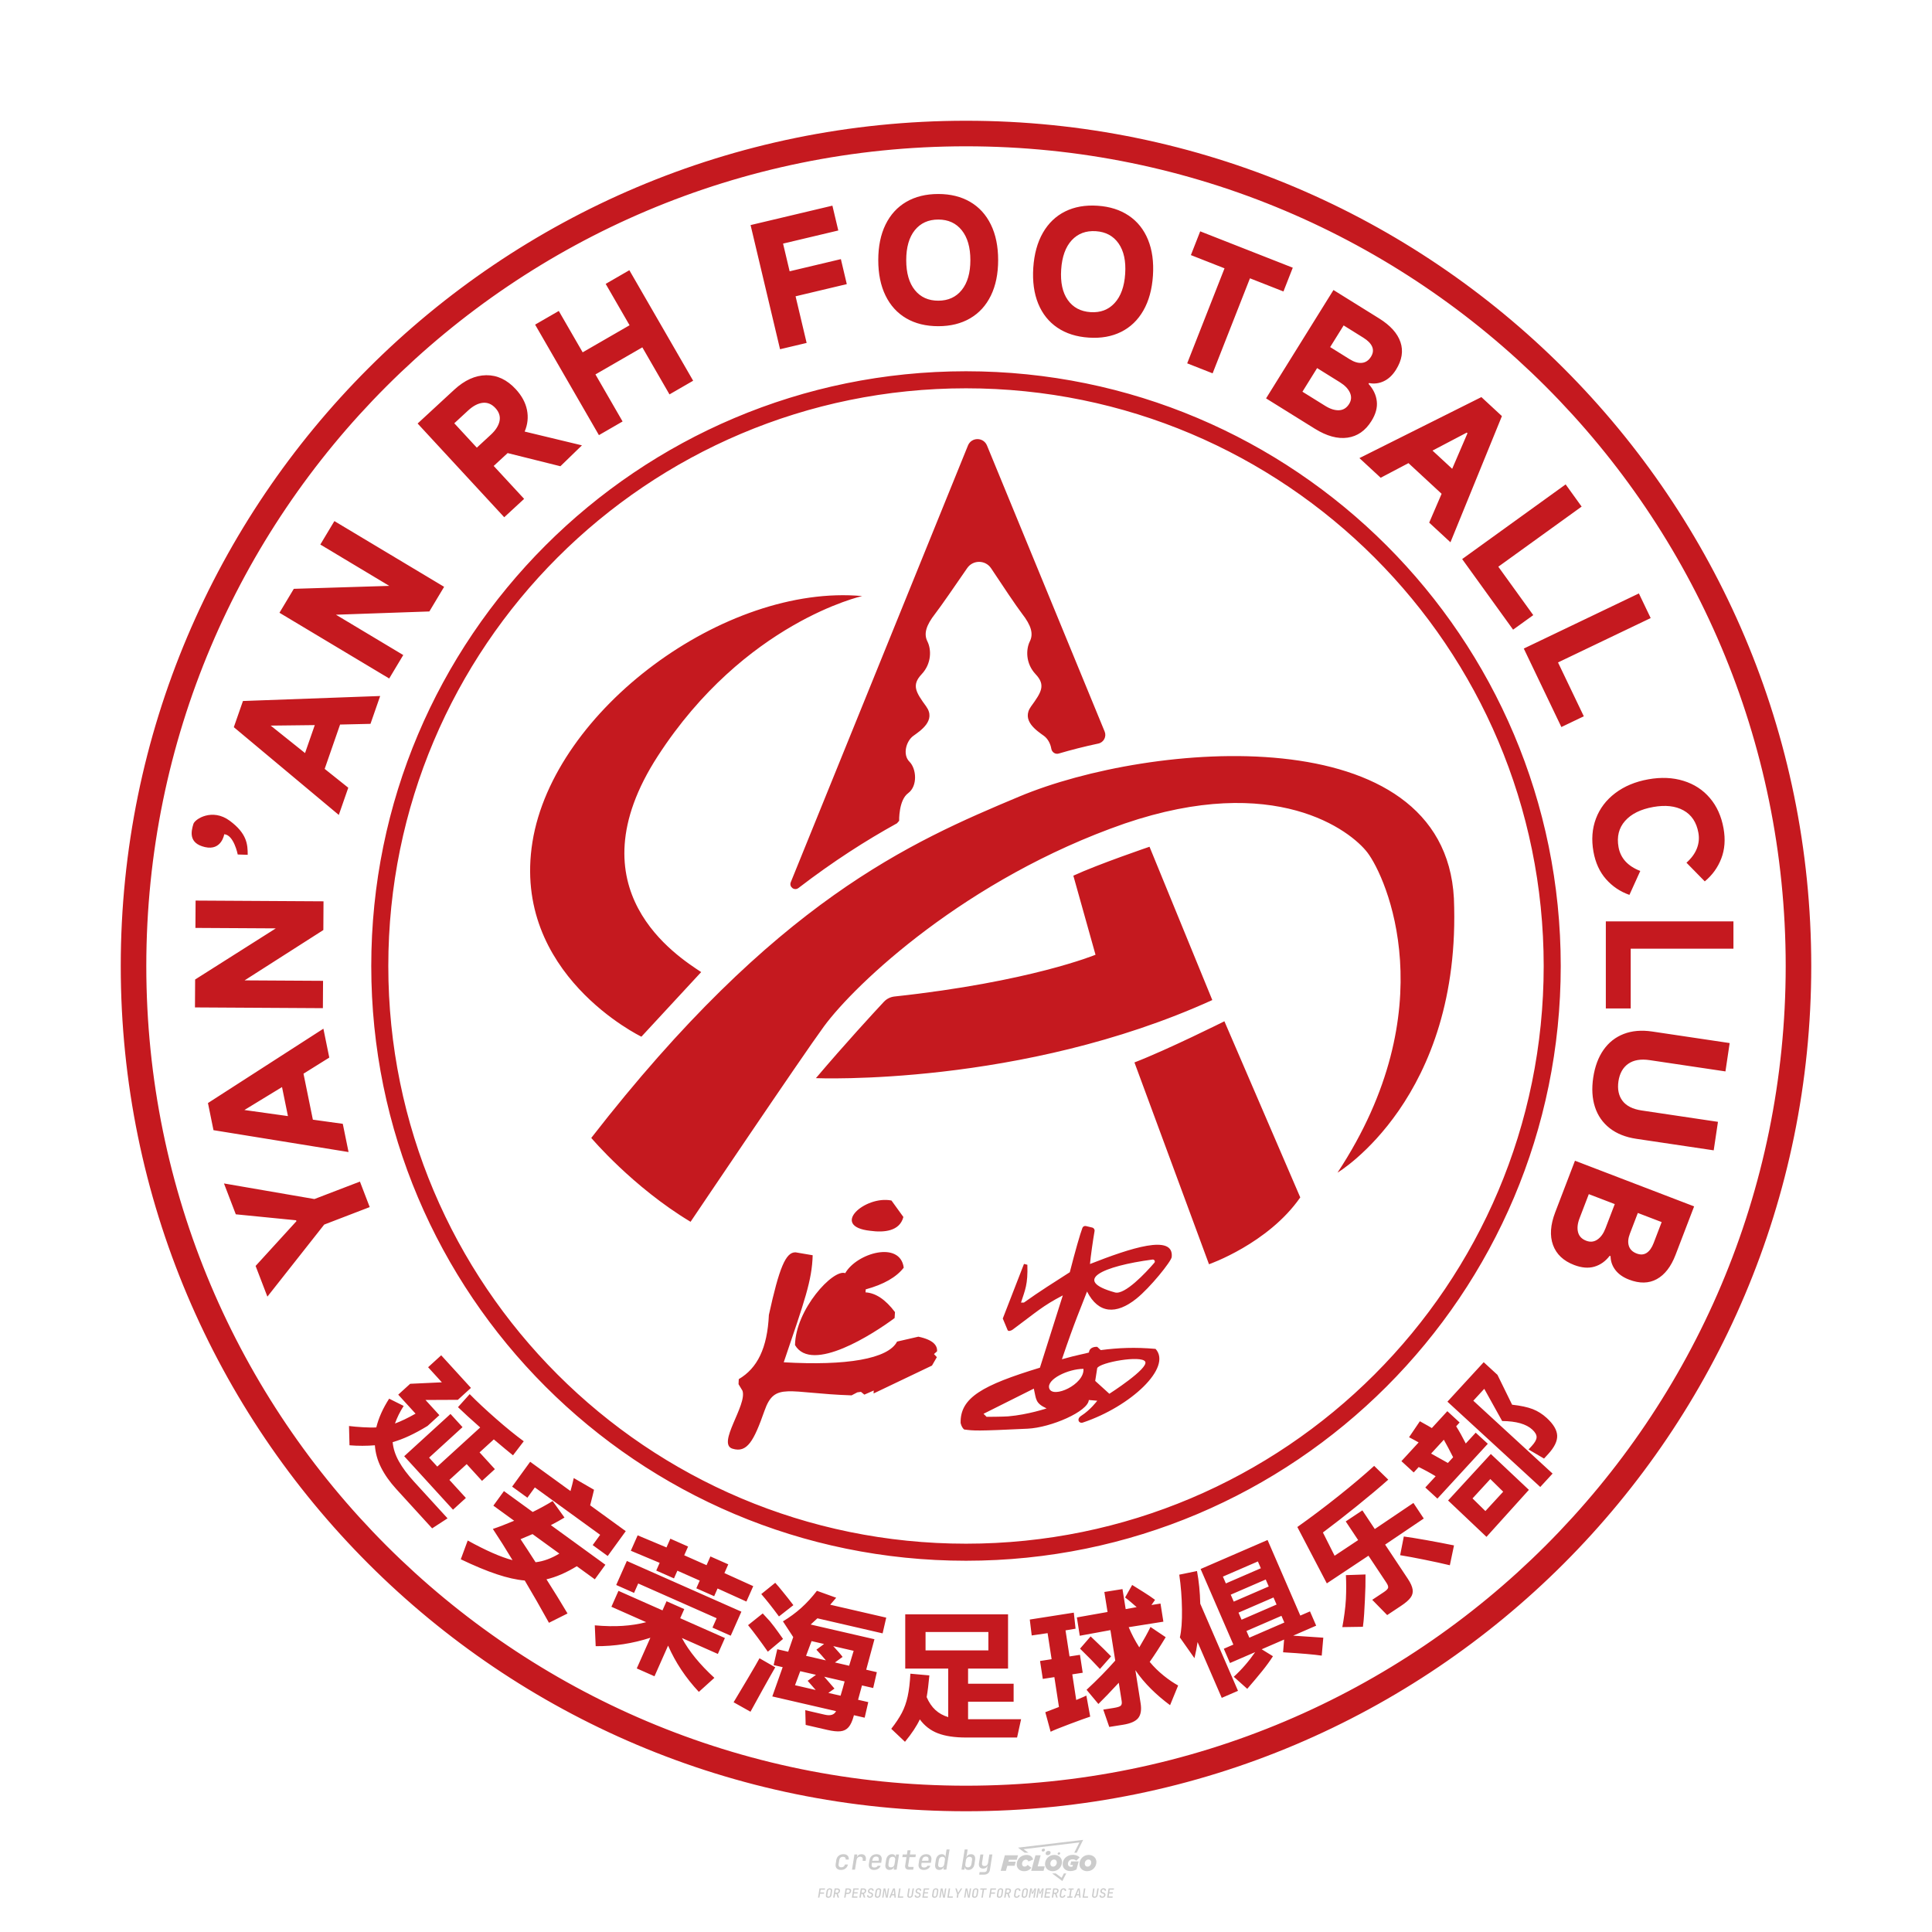 <?xml version="1.0" encoding="utf-8"?>
<!-- Created by @FCLOGO 2024-9-14 GMT+8 22:08:22 . https://fclogo.top/ -->
<!-- FOR PERSONAL USE ONLY NOT FOR COMMERCIAL USE -->
<!-- Created by @FCLOGO 2024-9-14 GMT+8 22:08:22 . https://fclogo.top/ -->
<!-- FOR PERSONAL USE ONLY NOT FOR COMMERCIAL USE -->
<svg version="1.1" xmlns="http://www.w3.org/2000/svg" xmlns:xlink="http://www.w3.org/1999/xlink" x="0px" y="0px"
	 viewBox="0 0 800 800" style="enable-background:new 0 0 800 800;" xml:space="preserve">
<path style="fill:#CCCCCC;" d="M348.22,774.3c-0.79,0-1.38-0.22-1.77-0.65c-0.39-0.44-0.53-1.03-0.41-1.79l0.25-1.65
	c0.12-0.75,0.45-1.35,0.98-1.78c0.53-0.44,1.19-0.65,1.98-0.65c0.76,0,1.33,0.2,1.72,0.6c0.39,0.4,0.55,0.94,0.47,1.62h-1.24
	c0.03-0.36-0.06-0.64-0.26-0.84c-0.2-0.2-0.5-0.3-0.89-0.3c-0.42,0-0.76,0.12-1.03,0.35c-0.27,0.23-0.43,0.56-0.5,0.99l-0.26,1.66
	c-0.07,0.44-0.01,0.77,0.19,1c0.19,0.23,0.5,0.35,0.92,0.35c0.39,0,0.72-0.1,0.98-0.3c0.26-0.2,0.44-0.48,0.52-0.85h1.24
	c-0.14,0.69-0.47,1.23-0.99,1.63C349.61,774.1,348.97,774.3,348.22,774.3z M352.8,774.19l1-6.29h1.19l-0.19,1.19
	c0.34-0.87,0.97-1.3,1.91-1.3c0.67,0,1.17,0.21,1.49,0.62c0.32,0.42,0.43,0.99,0.31,1.71l-0.07,0.42h-1.27l0.06-0.32
	c0.07-0.45,0.01-0.8-0.17-1.04c-0.18-0.24-0.48-0.36-0.88-0.36c-0.4,0-0.74,0.12-1.01,0.37c-0.27,0.24-0.43,0.59-0.5,1.03
	l-0.63,3.97H352.8z M361.91,774.3c-0.77,0-1.35-0.22-1.73-0.67c-0.38-0.45-0.51-1.04-0.4-1.77l0.25-1.65
	c0.08-0.49,0.26-0.92,0.52-1.28c0.26-0.37,0.6-0.65,1.01-0.85c0.41-0.2,0.87-0.3,1.38-0.3c0.77,0,1.35,0.22,1.73,0.67
	c0.39,0.45,0.52,1.04,0.39,1.77l-0.17,1.12h-3.85l-0.09,0.53c-0.15,0.95,0.22,1.43,1.11,1.43c0.72,0,1.17-0.25,1.37-0.74h1.22
	c-0.17,0.53-0.5,0.96-1.01,1.28C363.16,774.14,362.58,774.3,361.91,774.3z M361.23,770.22l-0.05,0.29l2.65-0.01l0.05-0.29
	c0.07-0.47,0.01-0.82-0.17-1.07c-0.18-0.25-0.49-0.37-0.92-0.37c-0.44,0-0.8,0.13-1.06,0.38
	C361.48,769.39,361.31,769.75,361.23,770.22z M368.33,774.3c-0.63,0-1.1-0.21-1.41-0.64c-0.31-0.42-0.4-1-0.27-1.73l0.27-1.77
	c0.11-0.73,0.39-1.31,0.84-1.74c0.44-0.43,0.98-0.64,1.61-0.64c0.47,0,0.83,0.12,1.09,0.35c0.26,0.24,0.39,0.56,0.38,0.96h0.02
	l0.17-1.2h1.24l-1,6.29h-1.22l0.19-1.2h-0.02c-0.12,0.41-0.35,0.73-0.69,0.97C369.2,774.18,368.8,774.3,368.33,774.3z
	 M368.93,773.23c0.39,0,0.72-0.12,0.98-0.36c0.26-0.24,0.43-0.57,0.5-1.01l0.25-1.65c0.07-0.43,0.01-0.76-0.18-1
	c-0.19-0.24-0.47-0.36-0.86-0.36c-0.4,0-0.72,0.12-0.98,0.35c-0.26,0.24-0.42,0.57-0.49,1.01l-0.25,1.65
	c-0.07,0.44-0.01,0.78,0.17,1.01C368.24,773.11,368.53,773.23,368.93,773.23z M376.35,774.19c-0.57,0-0.99-0.16-1.26-0.47
	c-0.27-0.31-0.36-0.75-0.27-1.32l0.54-3.39h-1.74l0.17-1.12h1.74l0.27-1.72h1.24l-0.27,1.72h2.47l-0.18,1.12h-2.46l-0.54,3.39
	c-0.08,0.44,0.1,0.66,0.53,0.66h1.72l-0.17,1.12H376.35z M382.5,774.3c-0.77,0-1.35-0.22-1.73-0.67c-0.38-0.45-0.52-1.04-0.4-1.77
	l0.25-1.65c0.08-0.49,0.26-0.92,0.52-1.28c0.26-0.37,0.6-0.65,1.01-0.85c0.41-0.2,0.87-0.3,1.38-0.3c0.77,0,1.35,0.22,1.73,0.67
	c0.39,0.45,0.52,1.04,0.39,1.77l-0.17,1.12h-3.85l-0.09,0.53c-0.15,0.95,0.22,1.43,1.11,1.43c0.72,0,1.17-0.25,1.37-0.74h1.22
	c-0.17,0.53-0.5,0.96-1.01,1.28C383.76,774.14,383.18,774.3,382.5,774.3z M381.83,770.22l-0.05,0.29l2.65-0.01l0.05-0.29
	c0.07-0.47,0.01-0.82-0.17-1.07c-0.18-0.25-0.49-0.37-0.92-0.37c-0.44,0-0.8,0.13-1.06,0.38
	C382.08,769.39,381.91,769.75,381.83,770.22z M388.92,774.3c-0.63,0-1.1-0.21-1.4-0.64c-0.3-0.42-0.39-1-0.28-1.73l0.27-1.77
	c0.11-0.73,0.39-1.31,0.84-1.74c0.44-0.43,0.98-0.64,1.61-0.64c0.47,0,0.83,0.12,1.09,0.35c0.26,0.24,0.39,0.56,0.38,0.96h0.02
	l0.21-1.47l0.3-1.8h1.24l-1.33,8.35h-1.22l0.19-1.2h-0.02c-0.12,0.41-0.35,0.73-0.69,0.97C389.8,774.18,389.4,774.3,388.92,774.3z
	 M389.53,773.23c0.39,0,0.72-0.12,0.98-0.36c0.26-0.24,0.43-0.57,0.5-1.01l0.25-1.65c0.08-0.43,0.02-0.76-0.17-1
	c-0.19-0.24-0.48-0.36-0.87-0.36c-0.4,0-0.72,0.12-0.98,0.35c-0.26,0.24-0.42,0.57-0.49,1.01l-0.25,1.65
	c-0.08,0.44-0.02,0.78,0.16,1.01C388.83,773.11,389.13,773.23,389.53,773.23z M401.02,774.3c-0.47,0-0.84-0.12-1.1-0.35
	c-0.26-0.23-0.39-0.56-0.38-0.97h-0.01l-0.19,1.2h-1.22l1.33-8.35h1.24l-0.29,1.8l-0.27,1.47h0.05c0.12-0.41,0.35-0.73,0.69-0.97
	c0.34-0.23,0.74-0.35,1.21-0.35c0.63,0,1.1,0.21,1.4,0.64c0.3,0.43,0.39,1.01,0.28,1.74l-0.27,1.77c-0.11,0.73-0.39,1.31-0.84,1.73
	C402.18,774.09,401.64,774.3,401.02,774.3z M400.77,773.23c0.4,0,0.72-0.12,0.98-0.35c0.26-0.23,0.42-0.57,0.5-1.01l0.25-1.65
	c0.07-0.43,0.01-0.77-0.17-1.01c-0.18-0.24-0.47-0.35-0.87-0.35c-0.39,0-0.72,0.12-0.98,0.36c-0.26,0.24-0.43,0.57-0.5,1l-0.25,1.65
	c-0.07,0.44-0.01,0.77,0.17,1.01C400.08,773.11,400.37,773.23,400.77,773.23z M405.47,776.25l0.17-1.06h1.93
	c0.64,0,1.01-0.3,1.1-0.9l0.1-0.67l0.21-1.19h-0.03c-0.12,0.42-0.35,0.74-0.68,0.97c-0.33,0.23-0.73,0.34-1.2,0.34
	c-0.63,0-1.09-0.2-1.4-0.6c-0.31-0.4-0.41-0.94-0.3-1.63l0.58-3.6h1.24l-0.56,3.48c-0.06,0.41,0,0.73,0.18,0.96
	c0.18,0.23,0.47,0.34,0.85,0.34c0.39,0,0.72-0.12,0.98-0.37c0.27-0.24,0.43-0.58,0.49-1.02l0.54-3.4h1.24l-1.01,6.41
	c-0.1,0.6-0.37,1.08-0.81,1.42c-0.44,0.35-1,0.52-1.67,0.52H405.47z M417.79,770.09h3.22l0.54-1.85h-5.47l-1.71,6.44h2.15l0.59-2.1
	h3.03l0.44-1.71h-3.03L417.79,770.09z M424.23,772.92c-0.59,0-1.02-0.39-1.02-1.12c0-0.88,0.63-1.76,1.61-1.76
	c0.49,0,0.88,0.24,1.02,0.78l1.95-0.83c-0.29-1.17-1.27-1.9-2.64-1.9c-2.78,0-4.15,2.15-4.15,3.9c0,1.76,1.27,2.83,3.07,2.83
	c1.37,0,2.34-0.59,2.98-1.42l-1.51-1.17C425.16,772.67,424.72,772.92,424.23,772.92z M430.91,768.23h-2.15l-1.76,6.44h5.12
	l0.49-1.85h-2.93L430.91,768.23z M439.75,771.01c0-1.66-1.32-2.93-3.22-2.93c-2.2,0-3.81,1.81-3.81,3.81c0,1.66,1.32,2.93,3.22,2.93
	C438.14,774.82,439.75,773.01,439.75,771.01z M434.92,771.7c0-0.83,0.59-1.71,1.51-1.71c0.78,0,1.17,0.54,1.17,1.22
	c0,0.83-0.59,1.71-1.51,1.71C435.31,772.92,434.92,772.38,434.92,771.7z M443.21,772.23h1.07l-0.2,0.68
	c-0.15,0.05-0.34,0.1-0.59,0.1c-0.68,0-1.27-0.39-1.27-1.22c0-1.02,0.73-1.9,1.95-1.9c0.59,0,1.12,0.24,1.51,0.59l1.37-1.37
	c-0.44-0.54-1.51-1.07-2.73-1.07c-2.59,0-4.29,1.76-4.29,3.86c0,2.05,1.61,2.88,3.22,2.88c0.93,0,1.85-0.29,2.49-0.68l0.93-3.32
	h-3.12L443.21,772.23z M450.78,768.08c-2.2,0-3.81,1.81-3.81,3.81c0,1.66,1.32,2.93,3.22,2.93c2.2,0,3.81-1.81,3.81-3.81
	C454,769.35,452.68,768.08,450.78,768.08z M450.34,772.92c-0.78,0-1.17-0.54-1.17-1.22c0-0.83,0.59-1.71,1.51-1.71
	c0.78,0,1.17,0.54,1.17,1.22C451.85,772.04,451.27,772.92,450.34,772.92z M437.94,767.5c-0.05,0.29,0.1,0.49,0.44,0.49
	s0.54-0.2,0.63-0.49c0.05-0.24-0.1-0.49-0.44-0.49C438.24,767.01,437.99,767.25,437.94,767.5z M432.13,765.5
	c-0.44,0-0.73,0.24-0.78,0.59c-0.05,0.34,0.1,0.59,0.54,0.59s0.73-0.24,0.78-0.59C432.77,765.74,432.57,765.5,432.13,765.5z
	 M433.01,767.3c-0.1,0.54,0.15,0.88,0.83,0.88c0.63,0,1.07-0.39,1.17-0.88s-0.15-0.88-0.83-0.88
	C433.5,766.43,433.11,766.82,433.01,767.3z M439.6,777.55l-2.44-1.81h-1.51l4.25,3.17l1.61-3.17h-0.98L439.6,777.55z M425.84,767.16
	l-2-1.46l23.13-2.78l-2.15,4.25h1.02l2.68-5.32l-26.99,3.22l2.78,2.1H425.84z M338.72,785.79l0.61-3.83h2.32l-0.08,0.52h-1.76
	l-0.18,1.14h1.63l-0.08,0.52h-1.62l-0.26,1.64H338.72z M342.97,785.84c-0.36,0-0.62-0.1-0.8-0.3c-0.17-0.2-0.23-0.47-0.18-0.82
	l0.27-1.7c0.06-0.34,0.2-0.61,0.44-0.82c0.24-0.2,0.54-0.3,0.89-0.3c0.36,0,0.62,0.1,0.8,0.3c0.17,0.2,0.24,0.47,0.18,0.81
	l-0.27,1.71c-0.06,0.34-0.2,0.62-0.44,0.82C343.63,785.74,343.33,785.84,342.97,785.84z M343.05,785.33c0.19,0,0.35-0.05,0.47-0.16
	c0.12-0.11,0.19-0.26,0.23-0.46l0.27-1.7c0.03-0.2,0.01-0.35-0.08-0.46c-0.08-0.11-0.22-0.16-0.41-0.16s-0.35,0.05-0.46,0.16
	c-0.12,0.1-0.19,0.26-0.22,0.46l-0.27,1.7c-0.03,0.2-0.01,0.35,0.08,0.46C342.72,785.28,342.86,785.33,343.05,785.33z M345,785.79
	l0.61-3.83h1.2c0.24,0,0.44,0.05,0.6,0.14c0.16,0.09,0.28,0.22,0.36,0.39c0.07,0.17,0.09,0.37,0.05,0.59
	c-0.04,0.26-0.14,0.48-0.3,0.67c-0.16,0.19-0.37,0.32-0.6,0.39l0.54,1.64h-0.62l-0.48-1.57h-0.54l-0.25,1.57H345z M345.89,783.71
	h0.64c0.19,0,0.35-0.06,0.48-0.17c0.13-0.11,0.21-0.26,0.24-0.45c0.03-0.19,0-0.35-0.09-0.46c-0.09-0.11-0.24-0.17-0.43-0.17h-0.64
	L345.89,783.71z M349.54,785.79l0.61-3.83h1.25c0.37,0,0.65,0.1,0.84,0.31c0.19,0.21,0.26,0.49,0.2,0.84
	c-0.04,0.23-0.12,0.44-0.25,0.61s-0.29,0.31-0.49,0.4c-0.2,0.09-0.42,0.14-0.66,0.14h-0.69l-0.24,1.52H349.54z M350.43,783.75h0.69
	c0.19,0,0.36-0.06,0.49-0.18c0.14-0.12,0.22-0.27,0.25-0.47c0.03-0.2,0-0.35-0.1-0.47c-0.1-0.12-0.25-0.18-0.44-0.18h-0.69
	L350.43,783.75z M352.75,785.79l0.61-3.83h2.25l-0.08,0.5h-1.7l-0.17,1.09h1.51l-0.08,0.5h-1.51l-0.19,1.24h1.69l-0.08,0.5H352.75z
	 M355.84,785.79l0.61-3.83h1.2c0.24,0,0.44,0.05,0.6,0.14c0.16,0.09,0.28,0.22,0.36,0.39c0.07,0.17,0.09,0.37,0.05,0.59
	c-0.04,0.26-0.14,0.48-0.3,0.67c-0.16,0.19-0.37,0.32-0.6,0.39l0.54,1.64h-0.62l-0.48-1.57h-0.54l-0.25,1.57H355.84z M356.74,783.71
	h0.64c0.19,0,0.35-0.06,0.48-0.17c0.13-0.11,0.21-0.26,0.24-0.45c0.03-0.19,0-0.35-0.09-0.46c-0.09-0.11-0.24-0.17-0.43-0.17h-0.64
	L356.74,783.71z M360.13,785.84c-0.39,0-0.67-0.1-0.87-0.29c-0.19-0.19-0.26-0.45-0.22-0.78h0.57c-0.03,0.17,0.01,0.31,0.12,0.41
	c0.11,0.1,0.27,0.15,0.48,0.15c0.2,0,0.37-0.05,0.5-0.15c0.13-0.1,0.21-0.23,0.24-0.4c0.02-0.15,0-0.28-0.06-0.39
	c-0.06-0.11-0.16-0.18-0.29-0.22l-0.46-0.14c-0.27-0.08-0.46-0.22-0.59-0.41c-0.13-0.19-0.17-0.42-0.13-0.68
	c0.04-0.21,0.11-0.39,0.23-0.55c0.12-0.16,0.27-0.28,0.46-0.37c0.19-0.09,0.4-0.13,0.64-0.13c0.35,0,0.62,0.1,0.8,0.29
	c0.18,0.19,0.25,0.44,0.2,0.76h-0.57c0.03-0.17,0-0.3-0.09-0.4c-0.09-0.1-0.23-0.14-0.42-0.14c-0.19,0-0.34,0.04-0.46,0.13
	c-0.12,0.09-0.19,0.21-0.21,0.38c-0.02,0.15-0.01,0.28,0.05,0.39c0.06,0.11,0.16,0.18,0.29,0.22l0.47,0.15
	c0.26,0.08,0.46,0.22,0.58,0.41c0.12,0.19,0.17,0.42,0.12,0.69c-0.04,0.22-0.12,0.41-0.24,0.57c-0.13,0.16-0.29,0.29-0.49,0.38
	C360.6,785.79,360.38,785.84,360.13,785.84z M363.27,785.84c-0.36,0-0.62-0.1-0.8-0.3c-0.17-0.2-0.23-0.47-0.18-0.82l0.27-1.7
	c0.06-0.34,0.2-0.61,0.44-0.82c0.24-0.2,0.54-0.3,0.89-0.3c0.36,0,0.62,0.1,0.8,0.3c0.17,0.2,0.24,0.47,0.18,0.81l-0.27,1.71
	c-0.06,0.34-0.2,0.62-0.44,0.82C363.92,785.74,363.62,785.84,363.27,785.84z M363.34,785.33c0.19,0,0.35-0.05,0.47-0.16
	c0.12-0.11,0.19-0.26,0.23-0.46l0.27-1.7c0.03-0.2,0.01-0.35-0.08-0.46c-0.08-0.11-0.22-0.16-0.41-0.16c-0.19,0-0.35,0.05-0.46,0.16
	c-0.12,0.1-0.19,0.26-0.22,0.46l-0.27,1.7c-0.03,0.2-0.01,0.35,0.08,0.46C363.02,785.28,363.15,785.33,363.34,785.33z
	 M365.28,785.79l0.61-3.83h0.71l0.62,3.19c0.01-0.1,0.02-0.22,0.03-0.36c0.01-0.14,0.03-0.29,0.04-0.44
	c0.02-0.15,0.04-0.29,0.06-0.41l0.31-1.98h0.52l-0.61,3.83h-0.71l-0.61-3.19c-0.01,0.09-0.02,0.21-0.03,0.34s-0.03,0.28-0.04,0.42
	c-0.02,0.15-0.04,0.28-0.06,0.41l-0.31,2.01H365.28z M368.23,785.79l1.59-3.83h0.75l0.37,3.83h-0.56l-0.07-0.97h-1.09l-0.39,0.97
	H368.23z M369.39,784.34h0.87l-0.09-1.1c-0.02-0.2-0.03-0.37-0.04-0.51c-0.01-0.14-0.01-0.24-0.01-0.3c-0.02,0.06-0.05,0.16-0.1,0.3
	c-0.05,0.14-0.11,0.31-0.19,0.5L369.39,784.34z M371.72,785.79l0.61-3.83h0.57l-0.52,3.31h1.67l-0.08,0.52H371.72z M376.68,785.84
	c-0.37,0-0.63-0.1-0.8-0.3c-0.17-0.2-0.22-0.48-0.17-0.82l0.44-2.76h0.57l-0.44,2.76c-0.03,0.2-0.01,0.35,0.07,0.46
	c0.08,0.11,0.21,0.17,0.41,0.17c0.19,0,0.35-0.06,0.46-0.17c0.12-0.11,0.19-0.27,0.22-0.46l0.44-2.76h0.57l-0.44,2.76
	c-0.06,0.35-0.2,0.62-0.43,0.82C377.35,785.74,377.05,785.84,376.68,785.84z M379.84,785.84c-0.39,0-0.67-0.1-0.87-0.29
	c-0.19-0.19-0.26-0.45-0.22-0.78h0.57c-0.03,0.17,0.01,0.31,0.12,0.41c0.11,0.1,0.27,0.15,0.48,0.15c0.2,0,0.37-0.05,0.5-0.15
	c0.13-0.1,0.21-0.23,0.24-0.4c0.02-0.15,0-0.28-0.06-0.39c-0.06-0.11-0.16-0.18-0.29-0.22l-0.46-0.14
	c-0.27-0.08-0.46-0.22-0.59-0.41c-0.13-0.19-0.17-0.42-0.13-0.68c0.04-0.21,0.11-0.39,0.23-0.55s0.27-0.28,0.46-0.37
	c0.19-0.09,0.4-0.13,0.64-0.13c0.35,0,0.62,0.1,0.8,0.29c0.18,0.19,0.25,0.44,0.2,0.76h-0.57c0.03-0.17,0-0.3-0.09-0.4
	c-0.09-0.1-0.23-0.14-0.42-0.14c-0.19,0-0.34,0.04-0.46,0.13c-0.12,0.09-0.19,0.21-0.21,0.38c-0.02,0.15-0.01,0.28,0.05,0.39
	c0.06,0.11,0.16,0.18,0.29,0.22l0.47,0.15c0.26,0.08,0.46,0.22,0.58,0.41c0.12,0.19,0.17,0.42,0.12,0.69
	c-0.04,0.22-0.12,0.41-0.24,0.57c-0.13,0.16-0.29,0.29-0.49,0.38C380.31,785.79,380.09,785.84,379.84,785.84z M381.91,785.79
	l0.61-3.83h2.25l-0.08,0.5h-1.7l-0.17,1.09h1.51l-0.08,0.5h-1.51l-0.19,1.24h1.69l-0.08,0.5H381.91z M386.94,785.84
	c-0.36,0-0.62-0.1-0.8-0.3c-0.17-0.2-0.23-0.47-0.18-0.82l0.27-1.7c0.06-0.34,0.2-0.61,0.44-0.82c0.24-0.2,0.54-0.3,0.89-0.3
	c0.36,0,0.62,0.1,0.8,0.3c0.17,0.2,0.24,0.47,0.18,0.81l-0.27,1.71c-0.06,0.34-0.2,0.62-0.44,0.82
	C387.6,785.74,387.3,785.84,386.94,785.84z M387.02,785.33c0.19,0,0.35-0.05,0.47-0.16c0.12-0.11,0.19-0.26,0.23-0.46l0.27-1.7
	c0.03-0.2,0.01-0.35-0.08-0.46c-0.08-0.11-0.22-0.16-0.41-0.16c-0.19,0-0.35,0.05-0.46,0.16c-0.12,0.1-0.19,0.26-0.22,0.46
	l-0.27,1.7c-0.03,0.2-0.01,0.35,0.08,0.46C386.7,785.28,386.83,785.33,387.02,785.33z M388.95,785.79l0.61-3.83h0.71l0.62,3.19
	c0.01-0.1,0.02-0.22,0.03-0.36c0.01-0.14,0.03-0.29,0.04-0.44c0.02-0.15,0.04-0.29,0.06-0.41l0.31-1.98h0.52l-0.61,3.83h-0.71
	l-0.61-3.19c-0.01,0.09-0.02,0.21-0.03,0.34c-0.01,0.13-0.03,0.28-0.04,0.42c-0.02,0.15-0.04,0.28-0.06,0.41l-0.31,2.01H388.95z
	 M392.25,785.79l0.61-3.83h0.57l-0.52,3.31h1.67l-0.08,0.52H392.25z M396.12,785.79l0.22-1.41l-0.75-2.42h0.58l0.45,1.45
	c0.03,0.09,0.05,0.18,0.07,0.27c0.02,0.08,0.03,0.15,0.03,0.19c0.02-0.04,0.05-0.1,0.09-0.19c0.04-0.08,0.09-0.17,0.14-0.27
	l0.9-1.45h0.6l-1.53,2.42l-0.22,1.41H396.12z M399.22,785.79l0.61-3.83h0.71l0.62,3.19c0.01-0.1,0.02-0.22,0.03-0.36
	c0.01-0.14,0.03-0.29,0.04-0.44c0.02-0.15,0.04-0.29,0.06-0.41l0.31-1.98h0.52l-0.61,3.83h-0.71l-0.61-3.19
	c-0.01,0.09-0.02,0.21-0.03,0.34c-0.01,0.13-0.03,0.28-0.04,0.42c-0.02,0.15-0.04,0.28-0.06,0.41l-0.31,2.01H399.22z M403.51,785.84
	c-0.36,0-0.62-0.1-0.8-0.3c-0.18-0.2-0.23-0.47-0.18-0.82l0.27-1.7c0.06-0.34,0.2-0.61,0.44-0.82c0.24-0.2,0.54-0.3,0.89-0.3
	c0.36,0,0.62,0.1,0.8,0.3c0.17,0.2,0.24,0.47,0.18,0.81l-0.27,1.71c-0.06,0.34-0.2,0.62-0.44,0.82
	C404.16,785.74,403.86,785.84,403.51,785.84z M403.58,785.33c0.19,0,0.35-0.05,0.47-0.16c0.12-0.11,0.19-0.26,0.23-0.46l0.27-1.7
	c0.03-0.2,0.01-0.35-0.08-0.46c-0.08-0.11-0.22-0.16-0.41-0.16c-0.19,0-0.35,0.05-0.46,0.16c-0.12,0.1-0.19,0.26-0.22,0.46
	l-0.27,1.7c-0.03,0.2-0.01,0.35,0.08,0.46C403.26,785.28,403.4,785.33,403.58,785.33z M406.38,785.79l0.52-3.31h-1.02l0.08-0.52
	h2.62l-0.08,0.52h-1.03l-0.52,3.31H406.38z M409.52,785.79l0.61-3.83h2.32l-0.08,0.52h-1.76l-0.18,1.14h1.63l-0.08,0.52h-1.62
	l-0.26,1.64H409.52z M413.77,785.84c-0.36,0-0.62-0.1-0.8-0.3c-0.18-0.2-0.23-0.47-0.18-0.82l0.27-1.7c0.06-0.34,0.2-0.61,0.44-0.82
	c0.24-0.2,0.54-0.3,0.89-0.3c0.36,0,0.62,0.1,0.8,0.3c0.17,0.2,0.24,0.47,0.18,0.81l-0.27,1.71c-0.06,0.34-0.2,0.62-0.44,0.82
	C414.42,785.74,414.13,785.84,413.77,785.84z M413.85,785.33c0.19,0,0.35-0.05,0.47-0.16c0.12-0.11,0.19-0.26,0.23-0.46l0.27-1.7
	c0.03-0.2,0.01-0.35-0.08-0.46c-0.08-0.11-0.22-0.16-0.41-0.16c-0.19,0-0.35,0.05-0.46,0.16c-0.12,0.1-0.19,0.26-0.22,0.46
	l-0.27,1.7c-0.03,0.2-0.01,0.35,0.08,0.46C413.52,785.28,413.66,785.33,413.85,785.33z M415.8,785.79l0.61-3.83h1.2
	c0.24,0,0.44,0.05,0.6,0.14c0.16,0.09,0.28,0.22,0.36,0.39c0.07,0.17,0.09,0.37,0.05,0.59c-0.04,0.26-0.14,0.48-0.3,0.67
	c-0.16,0.19-0.37,0.32-0.6,0.39l0.54,1.64h-0.62l-0.48-1.57h-0.54l-0.25,1.57H415.8z M416.69,783.71h0.64
	c0.19,0,0.35-0.06,0.48-0.17c0.13-0.11,0.21-0.26,0.24-0.45c0.03-0.19,0-0.35-0.09-0.46c-0.09-0.11-0.24-0.17-0.43-0.17h-0.64
	L416.69,783.71z M420.91,785.84c-0.36,0-0.63-0.1-0.81-0.3c-0.18-0.2-0.24-0.47-0.19-0.82l0.27-1.7c0.06-0.35,0.21-0.62,0.45-0.82
	s0.55-0.3,0.91-0.3c0.36,0,0.63,0.1,0.81,0.3c0.18,0.2,0.24,0.47,0.19,0.82h-0.57c0.03-0.2,0-0.35-0.09-0.46
	c-0.09-0.11-0.23-0.16-0.42-0.16c-0.19,0-0.35,0.05-0.48,0.16c-0.12,0.1-0.2,0.26-0.23,0.45l-0.27,1.71c-0.03,0.2,0,0.35,0.09,0.46
	c0.09,0.11,0.23,0.16,0.42,0.16c0.19,0,0.35-0.05,0.47-0.16c0.12-0.11,0.2-0.26,0.23-0.46h0.57c-0.03,0.23-0.11,0.43-0.24,0.59
	c-0.12,0.17-0.28,0.3-0.47,0.39C421.36,785.79,421.14,785.84,420.91,785.84z M424.03,785.84c-0.36,0-0.62-0.1-0.8-0.3
	c-0.18-0.2-0.23-0.47-0.18-0.82l0.27-1.7c0.06-0.34,0.2-0.61,0.44-0.82c0.24-0.2,0.54-0.3,0.89-0.3c0.36,0,0.62,0.1,0.8,0.3
	c0.17,0.2,0.24,0.47,0.18,0.81l-0.27,1.71c-0.06,0.34-0.2,0.62-0.44,0.82C424.69,785.74,424.39,785.84,424.03,785.84z
	 M424.11,785.33c0.19,0,0.35-0.05,0.47-0.16c0.12-0.11,0.19-0.26,0.23-0.46l0.27-1.7c0.03-0.2,0.01-0.35-0.08-0.46
	c-0.08-0.11-0.22-0.16-0.41-0.16c-0.19,0-0.35,0.05-0.46,0.16c-0.12,0.1-0.19,0.26-0.22,0.46l-0.27,1.7
	c-0.03,0.2-0.01,0.35,0.08,0.46C423.79,785.28,423.92,785.33,424.11,785.33z M425.97,785.79l0.61-3.83h0.69l0.18,1.23
	c0.02,0.12,0.04,0.23,0.05,0.33c0.01,0.1,0.02,0.18,0.03,0.24c0.02-0.06,0.05-0.14,0.09-0.24c0.04-0.11,0.09-0.22,0.15-0.34
	l0.57-1.22h0.71l-0.61,3.83h-0.54l0.2-1.29c0.02-0.17,0.06-0.35,0.1-0.55c0.04-0.2,0.09-0.4,0.14-0.61c0.05-0.2,0.1-0.4,0.14-0.59
	c0.05-0.19,0.09-0.35,0.13-0.49l-0.86,1.86h-0.55l-0.28-1.86c0,0.14-0.01,0.29-0.02,0.47c-0.01,0.18-0.02,0.37-0.04,0.57
	c-0.02,0.2-0.04,0.41-0.06,0.61c-0.02,0.2-0.05,0.4-0.08,0.57l-0.2,1.29H425.97z M429.11,785.79l0.61-3.83h0.69l0.18,1.23
	c0.02,0.12,0.04,0.23,0.05,0.33c0.01,0.1,0.02,0.18,0.03,0.24c0.02-0.06,0.05-0.14,0.09-0.24c0.04-0.11,0.09-0.22,0.15-0.34
	l0.57-1.22h0.71l-0.61,3.83h-0.54l0.2-1.29c0.02-0.17,0.06-0.35,0.1-0.55c0.04-0.2,0.09-0.4,0.14-0.61c0.05-0.2,0.1-0.4,0.14-0.59
	c0.05-0.19,0.09-0.35,0.13-0.49l-0.86,1.86h-0.55l-0.28-1.86c0,0.14-0.01,0.29-0.02,0.47c-0.01,0.18-0.02,0.37-0.04,0.57
	c-0.02,0.2-0.04,0.41-0.06,0.61c-0.02,0.2-0.05,0.4-0.08,0.57l-0.2,1.29H429.11z M432.41,785.79l0.61-3.83h2.25l-0.08,0.5h-1.7
	l-0.17,1.09h1.51l-0.08,0.5h-1.51l-0.19,1.24h1.69l-0.08,0.5H432.41z M435.51,785.79l0.61-3.83h1.2c0.24,0,0.44,0.05,0.6,0.14
	c0.16,0.09,0.28,0.22,0.36,0.39c0.07,0.17,0.09,0.37,0.05,0.59c-0.04,0.26-0.14,0.48-0.3,0.67c-0.16,0.19-0.37,0.32-0.6,0.39
	l0.54,1.64h-0.62l-0.48-1.57h-0.54l-0.25,1.57H435.51z M436.4,783.71h0.64c0.19,0,0.35-0.06,0.48-0.17
	c0.13-0.11,0.21-0.26,0.24-0.45c0.03-0.19,0-0.35-0.09-0.46c-0.09-0.11-0.24-0.17-0.43-0.17h-0.64L436.4,783.71z M439.8,785.84
	c-0.36,0-0.63-0.1-0.81-0.3c-0.18-0.2-0.24-0.47-0.19-0.82l0.27-1.7c0.06-0.35,0.21-0.62,0.45-0.82s0.55-0.3,0.91-0.3
	c0.36,0,0.63,0.1,0.81,0.3c0.18,0.2,0.24,0.47,0.19,0.82h-0.57c0.03-0.2,0-0.35-0.09-0.46c-0.09-0.11-0.23-0.16-0.42-0.16
	c-0.19,0-0.35,0.05-0.47,0.16c-0.12,0.1-0.2,0.26-0.23,0.45l-0.27,1.71c-0.03,0.2,0,0.35,0.09,0.46c0.09,0.11,0.23,0.16,0.42,0.16
	s0.35-0.05,0.47-0.16c0.12-0.11,0.2-0.26,0.23-0.46h0.57c-0.03,0.23-0.11,0.43-0.24,0.59c-0.12,0.17-0.28,0.3-0.47,0.39
	C440.25,785.79,440.04,785.84,439.8,785.84z M441.88,785.79l0.08-0.5h0.78l0.45-2.82h-0.78l0.08-0.5h2.13l-0.08,0.5h-0.78
	l-0.45,2.82h0.78l-0.08,0.5H441.88z M444.74,785.79l1.59-3.83h0.75l0.37,3.83h-0.56l-0.07-0.97h-1.09l-0.39,0.97H444.74z
	 M445.9,784.34h0.87l-0.09-1.1c-0.02-0.2-0.03-0.37-0.04-0.51c-0.01-0.14-0.01-0.24-0.01-0.3c-0.02,0.06-0.05,0.16-0.1,0.3
	c-0.05,0.14-0.11,0.31-0.19,0.5L445.9,784.34z M448.24,785.79l0.61-3.83h0.57l-0.52,3.31h1.67l-0.08,0.52H448.24z M453.19,785.84
	c-0.37,0-0.63-0.1-0.8-0.3c-0.17-0.2-0.22-0.48-0.17-0.82l0.44-2.76h0.57l-0.44,2.76c-0.03,0.2-0.01,0.35,0.07,0.46
	c0.08,0.11,0.21,0.17,0.41,0.17c0.19,0,0.35-0.06,0.46-0.17c0.12-0.11,0.19-0.27,0.22-0.46l0.44-2.76h0.57l-0.44,2.76
	c-0.06,0.35-0.2,0.62-0.43,0.82C453.86,785.74,453.56,785.84,453.19,785.84z M456.36,785.84c-0.39,0-0.67-0.1-0.87-0.29
	c-0.19-0.19-0.26-0.45-0.22-0.78h0.57c-0.03,0.17,0.01,0.31,0.12,0.41c0.11,0.1,0.27,0.15,0.48,0.15c0.2,0,0.37-0.05,0.5-0.15
	s0.21-0.23,0.24-0.4c0.02-0.15,0-0.28-0.06-0.39c-0.06-0.11-0.16-0.18-0.29-0.22l-0.46-0.14c-0.27-0.08-0.46-0.22-0.59-0.41
	c-0.13-0.19-0.17-0.42-0.13-0.68c0.04-0.21,0.11-0.39,0.23-0.55c0.12-0.16,0.27-0.28,0.46-0.37c0.19-0.09,0.4-0.13,0.64-0.13
	c0.35,0,0.62,0.1,0.8,0.29c0.18,0.19,0.25,0.44,0.2,0.76h-0.57c0.03-0.17,0-0.3-0.09-0.4c-0.09-0.1-0.23-0.14-0.42-0.14
	c-0.19,0-0.34,0.04-0.46,0.13c-0.12,0.09-0.19,0.21-0.21,0.38c-0.02,0.15-0.01,0.28,0.05,0.39c0.06,0.11,0.16,0.18,0.29,0.22
	l0.47,0.15c0.26,0.08,0.46,0.22,0.58,0.41c0.12,0.19,0.17,0.42,0.12,0.69c-0.04,0.22-0.12,0.41-0.24,0.57
	c-0.13,0.16-0.29,0.29-0.49,0.38C456.82,785.79,456.6,785.84,456.36,785.84z M458.42,785.79l0.61-3.83h2.25l-0.08,0.5h-1.7
	l-0.17,1.09h1.51l-0.08,0.5h-1.51l-0.19,1.24h1.69l-0.08,0.5H458.42z"/>
<path style="fill:#C5191F;" d="M400,50C206.7,50,50,206.7,50,400s156.7,350,350,350s350-156.7,350-350S593.3,50,400,50z M400,739.42
	C212.55,739.42,60.58,587.45,60.58,400S212.55,60.58,400,60.58S739.42,212.55,739.42,400S587.45,739.42,400,739.42z M400,153.73
	c-136.01,0-246.27,110.26-246.27,246.27S263.99,646.27,400,646.27S646.27,536.01,646.27,400S536.01,153.73,400,153.73z M400,639.21
	c-132.11,0-239.21-107.1-239.21-239.21S267.89,160.79,400,160.79S639.21,267.89,639.21,400S532.11,639.21,400,639.21z
	 M357.01,246.82c0,0-48.71,10.78-84.64,66.27s8.38,83.04,17.97,89.43l-24.75,26.75c0,0-53.9-25.95-45.11-80.65
	S300.32,241.63,357.01,246.82z M422.09,329.82c54.3-22.76,175.95-33.29,179.94,42.17c3.39,82.84-48.19,113.58-48.19,113.58
	C598.55,417.7,574,363.2,566.22,353.02c-6.89-9.01-38.13-33.34-100.61-11.98c-65.48,22.76-111.42,66.26-124.43,83.97
	c-9.12,12.42-55.23,80.91-55.23,80.91c-23.95-14.37-41.12-34.73-41.12-34.73C321.08,372.98,376.96,348.73,422.09,329.82z
	 M366.01,414.81c1.15-1.23,2.7-1.99,4.38-2.18c56.13-6.06,83.24-17.29,83.24-17.29l-9.18-32.74c10.38-4.79,31.54-11.98,31.54-11.98
	l26,63.48c-79.05,35.93-164.14,32.34-164.14,32.34C350.15,431.94,361.7,419.43,366.01,414.81z M507,422.89l31.41,72.93
	c-13.31,19.16-37.79,27.68-37.79,27.68l-30.87-83.57C483.57,434.6,507,422.89,507,422.89z M438.39,312.03
	c-1.42,0.42-2.83-0.56-3.07-2.02c-0.35-2.13-1.51-4.18-3.03-5.29c-2.94-2.13-9.58-6.38-5.33-12.24c4.26-5.86,6.13-8.79,1.86-13.31
	c-4.25-4.53-3.98-10.39-2.39-13.58c1.59-3.19,0.52-6.66-3.2-11.45c-2.27-2.94-8.41-12.12-12.83-18.81
	c-2.34-3.53-7.51-3.58-9.91-0.08c-4.59,6.69-10.98,15.95-13.27,18.9c-3.73,4.78-4.8,8.26-3.2,11.45c1.61,3.19,1.86,9.05-2.39,13.58
	c-4.26,4.52-2.4,7.45,1.86,13.31c4.25,5.86-2.4,10.1-5.33,12.24c-2.92,2.13-4.52,7.72-1.59,10.66c2.94,2.92,3.46,10.1-0.52,13.04
	c-3.99,2.92-3.73,11.45-3.73,11.45l-0.9,1.03c-12.75,7.04-26.31,15.68-40.8,26.8c-1.67,1.28-3.97-0.45-3.18-2.4l73.37-180.83
	c1.43-3.53,6.42-3.54,7.88-0.01l48.72,118.44c0.87,2.11-0.38,4.5-2.61,4.98C449.05,309.1,443.56,310.51,438.39,312.03z M428.08,575
	l-20.82,10.42l1.26,1.26c0,0,7-0.03,8.98-0.2c8.18-0.7,15.87-3.29,15.87-3.29C428.58,580.99,429.11,579.38,428.08,575z
	 M448.64,566.81c-6.29,0-15.37,4.32-14.17,8.08C435.86,579.29,449.14,573.3,448.64,566.81z M454.33,566.52l-0.83,5.29l5.86,5.32
	c0,0,16.44-10.51,14.84-13.31C472.62,561.07,455.43,564.12,454.33,566.52z M478.01,522.86c0.47-0.55-0.04-1.4-0.76-1.31
	c-20.67,2.73-33.61,8.64-15.54,13.63C465.72,536.28,474.39,527.09,478.01,522.86z M449.64,507.68l2.61,0.62
	c0.67,0.16,1.1,0.81,0.98,1.48c-0.64,3.65-1.65,10.68-1.89,13.62c16.77-6.59,34.83-12.58,33.84-2.89
	c-0.19,1.8-8.91,12.67-14.67,17.27c-8.34,6.65-15.68,6.24-20.39-2.99c-2.46,6.49-5.01,12.08-10.4,28.05
	c6.29-1.8,10.04-2.39,11.18-2.79c0.14-1.94,2.07-2.44,3.44-2.35l1.45,1.35c7.24-0.95,14.16-1.26,22.71-0.5
	c6.95,7.69-10.28,23.85-30.09,30.49c-1.66,0.56-2.79-1.46-0.7-2.79c3.84-2.45,6.64-6.24,6.64-6.24l-3.49-0.3
	c-0.33,4.74-15.64,11.41-25.35,11.88c-21.26,1.02-22.22,0.86-26.28,0.33c-1.13-0.93-1.46-2.73-1.46-2.73
	c-0.21-10.45,9.03-15.6,32.84-22.86l9.48-29.94c-8.58,4.49-10.78,6.79-20.76,14.17c-0.59,0.44-1.8,0.87-2.1,0.2l-2-4.79l8.78-22.61
	l1.4,0.35c0.25,8.23-0.95,10.43-2.64,15.67h1.2c6.24-4.49,12.93-8.68,19.01-12.58c2.31-9.01,4.2-15.6,5.22-18.34
	C448.39,507.88,449.04,507.54,449.64,507.68z M386.74,560.69l1.19,1.28l-2.02,3.49l-24.18,11.55l0.06-1.22l-3.88,1.7l-1.4-1.15
	l-1.5,0.2l-2.4,1.25c-26.48-0.87-31.81-5.72-36.06,6.39c-4.41,12.55-7.19,17.57-13.25,15.69c-6.58-2.04,6.19-18.07,4.14-24.01
	l-1.63-2.71l0.1-2.08c7.69-4.52,11.82-12.81,12.47-26.6c4.24-19.32,6.94-26.1,11.08-25.9l7.05,1.2
	c-0.28,10.45-3.33,18.85-11.98,44.32c25.86,1.51,43.24-1.38,46.93-8.57l8.82-2.03c6.58,1.39,7.85,3.88,7.75,6.04L386.74,560.69z
	 M349.99,527.19c4.79-8.36,22.72-13.54,24.23-2.28c-3.05,3.95-8.3,6.95-15.75,8.99l-0.07,1.24c4.21,0.25,8.28,2.97,12.19,8.17
	l-0.15,2.47c-8.68,6.47-34.29,23.04-41.24,11.2C329.42,542.23,344.98,525.3,349.99,527.19z M369.14,497.11l4.93,6.82
	c-1.55,5.99-8.13,6.48-13.69,5.72C343.46,507.82,358.23,494.9,369.14,497.11z M185.32,628.71l-6.38,4.15l-14.83-16.25
	c-2.71-2.97-4.81-5.95-6.31-8.93c-1.5-2.98-2.35-6.06-2.57-9.22c-3.22,0.27-6.98,0.3-10.51,0l-0.2-7.98
	c2.97,0.39,8.89,0.79,11.3,0.57c0.96-3.92,2.73-7.88,5.32-11.89l6.01,3c-1.56,2.44-2.76,4.87-3.6,7.29
	c2.55-0.94,5.39-2.31,8.52-4.09l-7.17-7.86l4.94-4.5l13.13-0.61l-5.7-6.25l5.42-4.94l12.32,13.5l-5.42,4.94l-13.4,0.06l5.74,6.29
	l-4.89,4.46c-2.78,1.69-5.34,3.07-7.66,4.15c-2.32,1.08-4.59,1.93-6.79,2.56c0.24,2.66,1.1,5.32,2.59,7.97
	c1.48,2.65,3.59,5.47,6.33,8.47L185.32,628.71z M198.84,591.08c-3.84-3.38-6.9-6.19-9.2-8.41l4.85-5.39
	c3.01,3.07,6.65,6.47,10.92,10.21c4.26,3.74,8.09,6.84,11.46,9.31l-4.45,5.82c-1.78-1.42-4.42-3.62-7.94-6.6l-5.9,5.38l6.34,6.94
	l-5.33,4.86l-6.34-6.94l-7.16,6.54l6.82,7.47l-5.33,4.86l-20.21-22.14l19.17-17.5l4.98,5.46l-13.84,12.63l3.39,3.71L198.84,591.08z
	 M246.3,653.96l-7.46-5.42c-4.45,2.71-8.64,4.52-12.56,5.42c3.12,4.89,6.03,9.61,8.72,14.15l-7.69,3.85
	c-3.37-6.1-6.71-11.93-10.02-17.5c-3.43-0.3-7.29-1.16-11.56-2.59c-4.28-1.42-9.25-3.49-14.93-6.2l2.87-7.78
	c7.55,4.16,13.73,6.88,18.56,8.14c-2.8-4.66-5.52-8.97-8.15-12.93c2.31-0.76,5.25-1.89,8.82-3.39l-8.61-6.25l4.38-6.03l11.91,8.65
	c3.04-1.5,5.79-3.01,8.26-4.53l4.9,6.84c-1.57,0.95-3.45,2-5.64,3.14l22.58,16.4L246.3,653.96z M221.47,615.91l-3.09,4.26
	l-6.32-4.59l7.47-10.29l16.7,12.12c0.11-0.36,0.35-1.25,0.72-2.7l0.63-2.68l8.39,4.85c-0.23,1.05-0.76,3.2-1.6,6.44l14.74,10.7
	l-7.47,10.29l-6.22-4.52l3.09-4.26L221.47,615.91z M231.61,643.3l-11.1-8.06c-2.22,0.97-3.87,1.67-4.96,2.1
	c1.89,2.83,3.96,6.02,6.22,9.55C225.01,646.52,228.29,645.32,231.61,643.3z M289.38,700.57c-5.46-5.82-9.7-12.21-12.74-19.16
	l-5.63,12.7l-7.34-3.25l5.63-12.7c-7.3,2.37-14.84,3.54-22.64,3.49l-0.37-8.63c4.25,0.37,8.09,0.45,11.53,0.22
	c3.44-0.22,6.69-0.73,9.75-1.53l-14.4-6.38l2.92-6.59l18.23,8.08l1.68-3.78l7.34,3.25l-1.68,3.78l18.51,8.2l-2.92,6.59l-14.89-6.6
	c2.94,5.49,7.43,10.98,13.45,16.5L289.38,700.57z M296.74,670.07l-32.47-14.38l-1.72,3.89l-7.39-3.27l4.41-9.95l47.42,21l-4.41,9.95
	l-7.56-3.35L296.74,670.07z M279.08,653.58l-7.34-3.25l1.41-3.19l-11.94-5.01l2.83-6.38l11.94,5.01l1.6-3.62l7.34,3.25l-1.6,3.62
	l9.25,4.1l1.6-3.62l7.39,3.27l-1.6,3.62l11.94,5.41l-2.83,6.38l-11.94-5.41l-1.41,3.19l-7.39-3.27l1.41-3.19l-9.25-4.1
	L279.08,653.58z M317.94,683.93c-2.73-3.91-6.06-8.43-8.18-10.99l6.07-4.85l2.97,3.23c2.71,3.29,4.38,5.95,5.44,7.33L317.94,683.93z
	 M303.77,704.87c1.42-2.34,3.39-5.65,5.92-9.92c2.53-4.27,4.13-7.04,4.8-8.3l6.53,3.75c-1.39,2.39-3.12,5.45-5.19,9.18
	c-2.07,3.73-3.76,6.8-5.07,9.21L303.77,704.87z M322.55,669.34c-2.61-3.55-5.04-6.64-7.32-9.27l5.78-4.67
	c0.93,1.02,1.94,2.22,3.03,3.58c1.08,1.36,1.86,2.32,2.31,2.87c0.96,1.27,1.68,2.21,2.17,2.81L322.55,669.34z M361.57,698.97
	l-4.64-1.07l-1.62,5.94l4.22,0.97l-1.49,6.45l-4.46-1.03l-0.08,0.35c-0.57,2.09-1.28,3.63-2.13,4.61s-1.96,1.54-3.33,1.69
	c-1.37,0.15-3.19-0.04-5.45-0.56l-8.98-2.07l-0.16-6.1l8.09,1.87c2.34,0.54,3.89,0.05,4.66-1.47l-26.41-6.09l4.3-12.12l-3.75-0.86
	l1.51-6.57l4.52,1.04l2.09-6.07l-4.26-6.51c2.76-1.67,5.28-3.52,7.54-5.54c2.26-2.03,4.44-4.4,6.53-7.11l7.98,2.87
	c-0.53,0.65-1.35,1.61-2.48,2.89l23.2,5.35l-1.5,6.51l-27-6.23c-0.86,0.81-1.79,1.67-2.79,2.57l26.41,6.09l-3.41,12.62l4.4,1.02
	L361.57,698.97z M331.36,692l-2.16,5.81l8.56,1.98l-3.32-3.8l3.45-2.48L331.36,692z M336.05,679.55l-2.28,6.09l8.21,1.89
	c-1.01-1.24-2.32-2.72-3.93-4.43l3.18-2.36L336.05,679.55z M348.06,702.16c0.7-2.31,1.26-4.28,1.68-5.92l-8.45-1.95l1.58,1.82
	c1.61,1.87,2.5,2.9,2.67,3.1L343,701L348.06,702.16z M351.61,689.75l1.87-6.18l-8.45-1.95c2.04,2.21,3.32,3.7,3.86,4.47l-3.16,2.3
	L351.61,689.75z M400.87,711.9h21.94l-1.66,7.57h-21.11c-4.73,0-8.61-0.58-11.65-1.74c-3.04-1.16-5.54-3.08-7.51-5.77
	c-1.34,2.84-3.39,5.93-6.15,9.28l-5.68-5.38c1.85-2.36,3.31-4.56,4.38-6.59c1.06-2.03,1.87-4.32,2.42-6.86
	c0.55-2.54,0.93-5.67,1.12-9.37l7.86,0.71c-0.32,3.55-0.69,6.54-1.12,8.99c0.95,2.21,2.15,3.98,3.61,5.32
	c1.46,1.34,3.23,2.33,5.32,2.96v-20.1h-17.8v-22.47h42.57v22.47h-16.55v6.27h18.86v7.45h-18.86V711.9z M409.27,675.77h-26.02v7.63
	h26.02V675.77z M450.67,706.66l0.76,4.16c-1.45,0.46-4.26,1.48-8.45,3.05c-4.18,1.57-6.83,2.64-7.94,3.21l-2.2-8.09
	c2.9-1.12,4.78-1.84,5.65-2.17l-1.9-12.36l-4.79,0.74l-1.14-7.42l4.79-0.74l-1.66-10.79l-6.58,0.96l-0.8-6.59l18.23-2.86l0.73,6.65
	l-4.16,0.69l1.66,10.79l4.32-0.66l1.14,7.42l-4.32,0.66l1.63,10.62c2.4-1,3.8-1.61,4.2-1.83L450.67,706.66z M484.5,706.08
	c-5.59-4.16-10.6-8.94-14.37-14.5l2.17,13.69c0.43,2.72,0.1,4.76-0.98,6.13c-1.09,1.36-3.2,2.29-6.34,2.79l-5.66,0.9l-2.48-7.18
	l4.29-0.68c1.55-0.25,2.53-0.55,2.94-0.93c0.41-0.37,0.54-1.02,0.39-1.94l-1.2-7.57c-3.33,3.61-6.15,6.54-8.44,8.79l-4.9-5.87
	c4.44-4.11,8.4-8.15,11.88-12.1l-2-12.61l-12.69,2.33l-1.2-7.59l12.7-2.25l-1.32-8.29l7.51-1.19l1.32,8.29l4.55-0.82
	c-1.07-0.85-2.67-2.44-4.79-3.99l2.93-5.19c2.67,1.71,6.79,4.12,9.47,6.16l-1.49,2.14l3.75-0.6l1.19,7.5l-14.36,2.28
	c1.19,2.85,2.64,5.63,4.38,8.35c1.9-3.17,3.45-5.99,4.65-8.43l6.29,4.23c-2.45,4.04-4.66,7.45-6.62,10.22
	c3.44,4.22,8.1,7.74,11.77,9.78L484.5,706.08z M455.46,691.09c-2.17-2.36-4.91-5.17-8.24-8.42l4.39-5.07
	c4.27,4.04,7.08,6.8,8.46,8.26L455.46,691.09z M495.65,650.53c0.79,4.21,1.24,8.72,1.35,13.53l15.63,36.08l-6.73,2.91l-10.01-23.11
	c-0.31,2.15-0.74,4.38-1.29,6.68l-6.04-8.59c0.65-2.77,0.94-6.63,0.87-11.59c-0.06-4.96-0.44-9.76-1.12-14.4L495.65,650.53z
	 M535.47,677.29c4.94,0.31,9.1,0.59,12.48,0.84l-0.65,7.43c-3.26-0.48-8.59-0.94-16-1.38l0.42-5.27l-9.28,4.02l4.66,2.88
	c-1.26,1.96-2.75,4.02-4.48,6.16c-1.73,2.15-3.79,4.59-6.16,7.34l-5.58-4.99c3.29-3.01,6.24-6.42,8.85-10.21l-10.42,4.51l-2.56-5.91
	l3.96-1.72l-13.56-31.3l27.72-12.01l13.56,31.3l4.01-1.74l2.56,5.91L535.47,677.29z M522.09,649.38l-1.22-2.82l-14.49,6.28
	l1.22,2.82L522.09,649.38z M510.87,663.2l14.49-6.28l-1.25-2.88l-14.49,6.28L510.87,663.2z M528.6,664.41l-1.27-2.93l-14.49,6.28
	l1.27,2.93L528.6,664.41z M530.62,669.08l-14.49,6.28l1.2,2.77l14.49-6.28L530.62,669.08z M565.43,651.95
	c0.03,3.25-0.05,6.76-0.25,10.53c-0.19,3.77-0.37,7.99-0.83,11.14l-8.52,0.13c0.59-3.18,1.32-8.11,1.48-11.58
	c0.16-3.46,0.16-6.78,0-9.94L565.43,651.95z M589.55,628.79l-16,10.8l9.39,14.14c1.16,1.74,1.82,3.23,2,4.46
	c0.18,1.23-0.11,2.36-0.88,3.38c-0.76,1.03-2.06,2.15-3.9,3.37l-5.76,3.83l-6.19-6.32l4.78-3.17c1.08-0.72,1.68-1.33,1.8-1.83
	c0.12-0.5-0.14-1.23-0.78-2.18l-7.36-11.08l-17.24,11.45L537.2,632.3c5.57-3.94,11.27-8.23,17.1-12.88s10.73-8.8,14.71-12.43
	l5.84,5.7c-3.6,3.2-7.88,6.8-12.84,10.8c-4.96,4.01-9.7,7.7-14.22,11.08l4.84,9.63l9.75-6.48l-5.14-7.73l6.89-4.58l5.14,7.73
	l16-10.8L589.55,628.79z M581.29,636.23c2.3,0.31,5.38,0.8,9.26,1.49c3.88,0.69,8.16,1.51,11.52,2.2l-1.72,8.22
	c-2.77-0.68-6.75-1.54-10.61-2.32c-3.86-0.78-7.18-1.4-9.97-1.85L581.29,636.23z M602.97,590.6c1.24,1.97,2.57,4.34,3.97,7.12
	l4.12-4.48l5.01,4.6l-20.87,22.7l-5.01-4.6l4.28-4.66c-2.44-1.48-4.78-2.75-7.02-3.81l-2.06,2.24l-5.09-4.68l7.12-7.75
	c-0.98-0.57-2.3-1.29-3.96-2.15l4.48-6.62l1.85,1.04c0.86,0.46,1.9,1.05,3.1,1.78l6.42-6.99l5.09,4.68L602.97,590.6z M615.52,636.38
	l-15.9-15.06l17.7-19.25l15.76,14.85L615.52,636.38z M622.44,617.68l-5.33-5.24l-7.37,8.02l5.33,5.24L622.44,617.68z M592.59,601.89
	c0.89,0.49,2.73,1.52,5.52,3.09l1.42,0.81l2.18-2.37c-1.35-2.67-2.63-5.09-3.85-7.26L592.59,601.89z M626.13,581.66
	c3.55,0.39,6.38,1,8.49,1.81c2.12,0.82,4.07,2.05,5.87,3.7c2.76,2.54,4.19,4.95,4.3,7.25s-1.13,4.85-3.71,7.66l-1.73,1.88
	l-6.42-3.76l1.32-1.43c1.32-1.43,1.99-2.64,2.02-3.64c0.03-0.99-0.57-2.05-1.78-3.17c-2.52-2.32-6.69-3.5-12.48-3.54l-7.41-13.34
	l-4.53,4.93l32.82,30.17l-5.1,5.55l-38.44-35.33l15.02-16.34l5.7,5.24L626.13,581.66z M88.4,467.98l55.93,9.06l-2.39-11.69
	l-12.39-1.72l-3.88-19.04l10.68-6.67l-2.44-11.96l-47.8,30.79L88.4,467.98z M116.78,450.13l2.45,12.02l-18.03-2.52L116.78,450.13z
	 M80.92,384.23l0.07-11.32l52.97,0.31l-0.07,11.89l-32.61,20.84l32.49,0.19l-0.07,11.32l-52.97-0.31l0.07-11.56l33.41-21.17
	L80.92,384.23z M96.82,301.11l43.47,36.34l3.92-11.27l-9.77-7.8l6.38-18.36l12.59-0.29l4.01-11.53l-56.82,2.07L96.82,301.11z
	 M130.34,300.25l-4.03,11.58l-14.22-11.37L130.34,300.25z M132.64,225.48l5.82-9.71l45.44,27.22l-6.11,10.2l-38.68,1.35l27.87,16.7
	l-5.82,9.71l-45.44-27.22l5.94-9.91l39.53-1.22L132.64,225.48z M232.05,193.06l-21.85-5.45l-5.77,5.33l12.6,13.63l-8.24,7.61
	l-35.86-38.81l15.15-13.99c4.28-3.95,8.69-5.95,13.24-6.01c4.55-0.06,8.64,1.87,12.25,5.79c2.48,2.69,4.03,5.55,4.64,8.58
	c0.61,3.03,0.29,6.02-0.96,8.96l23.72,5.71L232.05,193.06z M188.11,175.27l9.33,10.1l5.77-5.33c2.04-1.88,3.25-3.79,3.64-5.71
	c0.39-1.92-0.19-3.72-1.72-5.37s-3.28-2.38-5.25-2.16c-1.96,0.22-3.97,1.27-6.01,3.15L188.11,175.27z M260.69,134.68l-9.89-17.13
	l9.8-5.66l26.42,45.76l-9.8,5.66l-11.24-19.48l-19.42,11.21l11.24,19.48l-9.8,5.66l-26.42-45.76l9.8-5.66l9.89,17.13L260.69,134.68z
	 M329.43,122.69l4.58,19.31l-11.01,2.61l-12.2-51.41l33.88-8.04l2.44,10.28l-22.87,5.43l2.72,11.47l21.22-5.04l2.45,10.35
	L329.43,122.69z M375.28,131.82c-3.73-2.17-6.59-5.31-8.6-9.42c-2.01-4.11-3.01-9.01-3.01-14.7c0-5.69,1-10.59,3.01-14.7
	c2.01-4.11,4.88-7.25,8.6-9.42c3.73-2.17,8.14-3.25,13.24-3.25c5.06,0,9.45,1.08,13.18,3.25c3.73,2.17,6.59,5.31,8.6,9.42
	c2.01,4.11,3.01,9.01,3.01,14.7c0,5.69-1.01,10.59-3.01,14.7c-2.01,4.11-4.88,7.25-8.6,9.42c-3.73,2.17-8.12,3.25-13.18,3.25
	C383.42,135.07,379.01,133.99,375.28,131.82z M398.25,120.07c2.37-2.96,3.56-7.08,3.56-12.36c0-5.28-1.19-9.4-3.56-12.36
	c-2.37-2.96-5.61-4.44-9.72-4.44c-4.11,0-7.35,1.47-9.72,4.4c-2.37,2.94-3.56,7.07-3.56,12.4c0,5.33,1.19,9.46,3.56,12.4
	c2.37,2.94,5.61,4.4,9.72,4.4C392.64,124.5,395.88,123.03,398.25,120.07z M437.86,135.69c-3.57-2.41-6.23-5.73-7.96-9.96
	c-1.73-4.23-2.41-9.19-2.04-14.87c0.38-5.68,1.7-10.5,3.98-14.47c2.28-3.97,5.35-6.91,9.21-8.83c3.86-1.92,8.34-2.71,13.43-2.37
	c5.05,0.33,9.36,1.7,12.93,4.11c3.57,2.41,6.23,5.73,7.96,9.96c1.73,4.23,2.41,9.19,2.04,14.87c-0.38,5.68-1.7,10.5-3.98,14.47
	c-2.28,3.97-5.35,6.91-9.21,8.83c-3.86,1.92-8.32,2.71-13.36,2.37C445.76,139.47,441.43,138.1,437.86,135.69z M461.55,125.47
	c2.56-2.79,4.02-6.83,4.36-12.1c0.35-5.27-0.56-9.46-2.73-12.57c-2.17-3.11-5.31-4.8-9.41-5.07c-4.1-0.27-7.43,0.98-9.99,3.75
	c-2.56,2.77-4.02,6.82-4.37,12.13c-0.35,5.32,0.56,9.52,2.73,12.6c2.17,3.09,5.31,4.76,9.41,5.04
	C455.65,129.53,458.99,128.27,461.55,125.47z M502.12,154.59l-10.53-4.14l15.46-39.34l-13.93-5.48l3.86-9.84l38.33,15.06l-3.86,9.84
	l-13.87-5.45L502.12,154.59z M566.68,158.96c1.99,2.19,3.13,4.59,3.42,7.2c0.3,2.6-0.44,5.32-2.21,8.16
	c-2.5,4.03-5.81,6.33-9.92,6.91c-4.11,0.58-8.62-0.66-13.53-3.71l-20.19-12.56l27.91-44.87l18.92,11.77
	c4.64,2.89,7.58,6.15,8.82,9.8c1.24,3.64,0.64,7.44-1.82,11.39c-1.41,2.26-3.09,3.86-5.06,4.79c-1.96,0.93-4.01,1.19-6.14,0.77
	L566.68,158.96z M556.37,134.75l-5.58,8.97l8.11,5.05c1.84,1.15,3.53,1.64,5.06,1.48c1.54-0.16,2.78-1.01,3.74-2.54
	c0.88-1.42,1.04-2.79,0.49-4.12c-0.56-1.33-1.77-2.58-3.65-3.75L556.37,134.75z M548.79,168.09c2.03,1.26,3.92,1.86,5.68,1.78
	c1.75-0.08,3.14-0.95,4.17-2.59c0.95-1.53,1.06-3.1,0.33-4.7c-0.73-1.6-2.1-3.02-4.09-4.26l-9.49-5.9l-6.08,9.78L548.79,168.09z
	 M600.6,224.55l-8.8-8.14l5.14-11.94l-13.72-12.7l-11.51,6.06l-8.8-8.14l50.5-25.26l8.5,7.87L600.6,224.55z M607.36,179.13
	l-14.19,7.45l8.15,7.54l6.33-14.72L607.36,179.13z M654.92,209.77l-34.5,24.89l14.47,20.05l-8.35,6.02l-21.09-29.23l42.85-30.92
	L654.92,209.77z M683.51,255.93l-38.37,18.37l10.68,22.3l-9.29,4.45l-15.56-32.5l47.66-22.82L683.51,255.93z M674.71,370.55
	c-3.82-1.34-7.05-3.51-9.7-6.52c-2.65-3.01-4.38-6.81-5.2-11.39c-0.88-4.93-0.54-9.49,1.03-13.67c1.57-4.18,4.23-7.7,7.99-10.55
	c3.76-2.85,8.32-4.76,13.7-5.72c5.29-0.95,10.14-0.74,14.56,0.63c4.42,1.36,8.07,3.74,10.94,7.12c2.88,3.38,4.76,7.57,5.65,12.55
	c0.82,4.58,0.51,8.74-0.93,12.48c-1.44,3.74-3.72,6.9-6.84,9.48l-7.58-7.73c2.06-1.84,3.49-3.8,4.31-5.9
	c0.82-2.1,1.03-4.26,0.63-6.48c-0.78-4.36-2.84-7.45-6.17-9.29c-3.33-1.84-7.51-2.3-12.54-1.4c-5.2,0.93-9.09,2.85-11.66,5.77
	c-2.58,2.91-3.48,6.53-2.7,10.84c0.82,4.58,3.82,7.87,9,9.88L674.71,370.55z M717.78,392.84l-42.54,0l0,24.73l-10.3,0l0-36.04
	l52.84,0L717.78,392.84z M671.85,455.84c1.6,2.11,4.24,3.43,7.9,3.98l31.62,4.71l-1.76,11.8l-32.09-4.78
	c-4.42-0.66-8.08-2.13-10.99-4.4c-2.9-2.28-4.93-5.2-6.09-8.77c-1.16-3.57-1.4-7.63-0.72-12.18c0.68-4.54,2.09-8.36,4.24-11.44
	c2.15-3.08,4.94-5.29,8.38-6.62c3.44-1.33,7.37-1.67,11.79-1.01l32.09,4.78l-1.75,11.74l-31.36-4.67c-3.71-0.55-6.67-0.05-8.89,1.51
	c-2.22,1.56-3.57,3.98-4.06,7.26C669.69,451.03,670.25,453.73,671.85,455.84z M666.53,520.01c-1.74,2.27-3.85,3.76-6.33,4.49
	c-2.48,0.73-5.28,0.49-8.4-0.7c-4.43-1.7-7.34-4.45-8.73-8.27c-1.39-3.82-1.09-8.32,0.9-13.52l8.19-21.38l49.34,18.91l-7.68,20.04
	c-1.88,4.91-4.48,8.27-7.78,10.08c-3.3,1.81-7.13,1.88-11.47,0.21c-2.49-0.95-4.38-2.29-5.69-4c-1.3-1.71-1.96-3.62-1.98-5.72
	L666.53,520.01z M688.06,506.04l-9.87-3.78l-3.29,8.59c-0.75,1.95-0.89,3.64-0.42,5.08c0.47,1.44,1.54,2.48,3.23,3.12
	c1.56,0.6,2.93,0.52,4.12-0.24c1.18-0.76,2.16-2.13,2.92-4.12L688.06,506.04z M654.03,504.53c-0.82,2.15-1.02,4.05-0.59,5.71
	c0.43,1.65,1.55,2.83,3.37,3.52c1.69,0.65,3.24,0.48,4.65-0.49c1.41-0.97,2.52-2.51,3.33-4.63l3.85-10.05l-10.75-4.12L654.03,504.53
	z M134.25,507.07l-23.53,29.84l-4.88-12.71l16.91-18.53l-0.15-0.38l-24.96-2.47l-4.9-12.78l37.45,6.46l18.85-7.23l4.05,10.56
	L134.25,507.07z M92.85,345.44c0,0-1.06,6.92-7.98,5.32c-6.92-1.6-5.72-6.52-4.79-9.58c0.62-2.05,7.85-6.65,15.04-1.33
	c7.19,5.32,7.45,9.85,7.45,14.11l-4.13-0.13C98.44,353.82,96.84,345.7,92.85,345.44z"/>
</svg>
